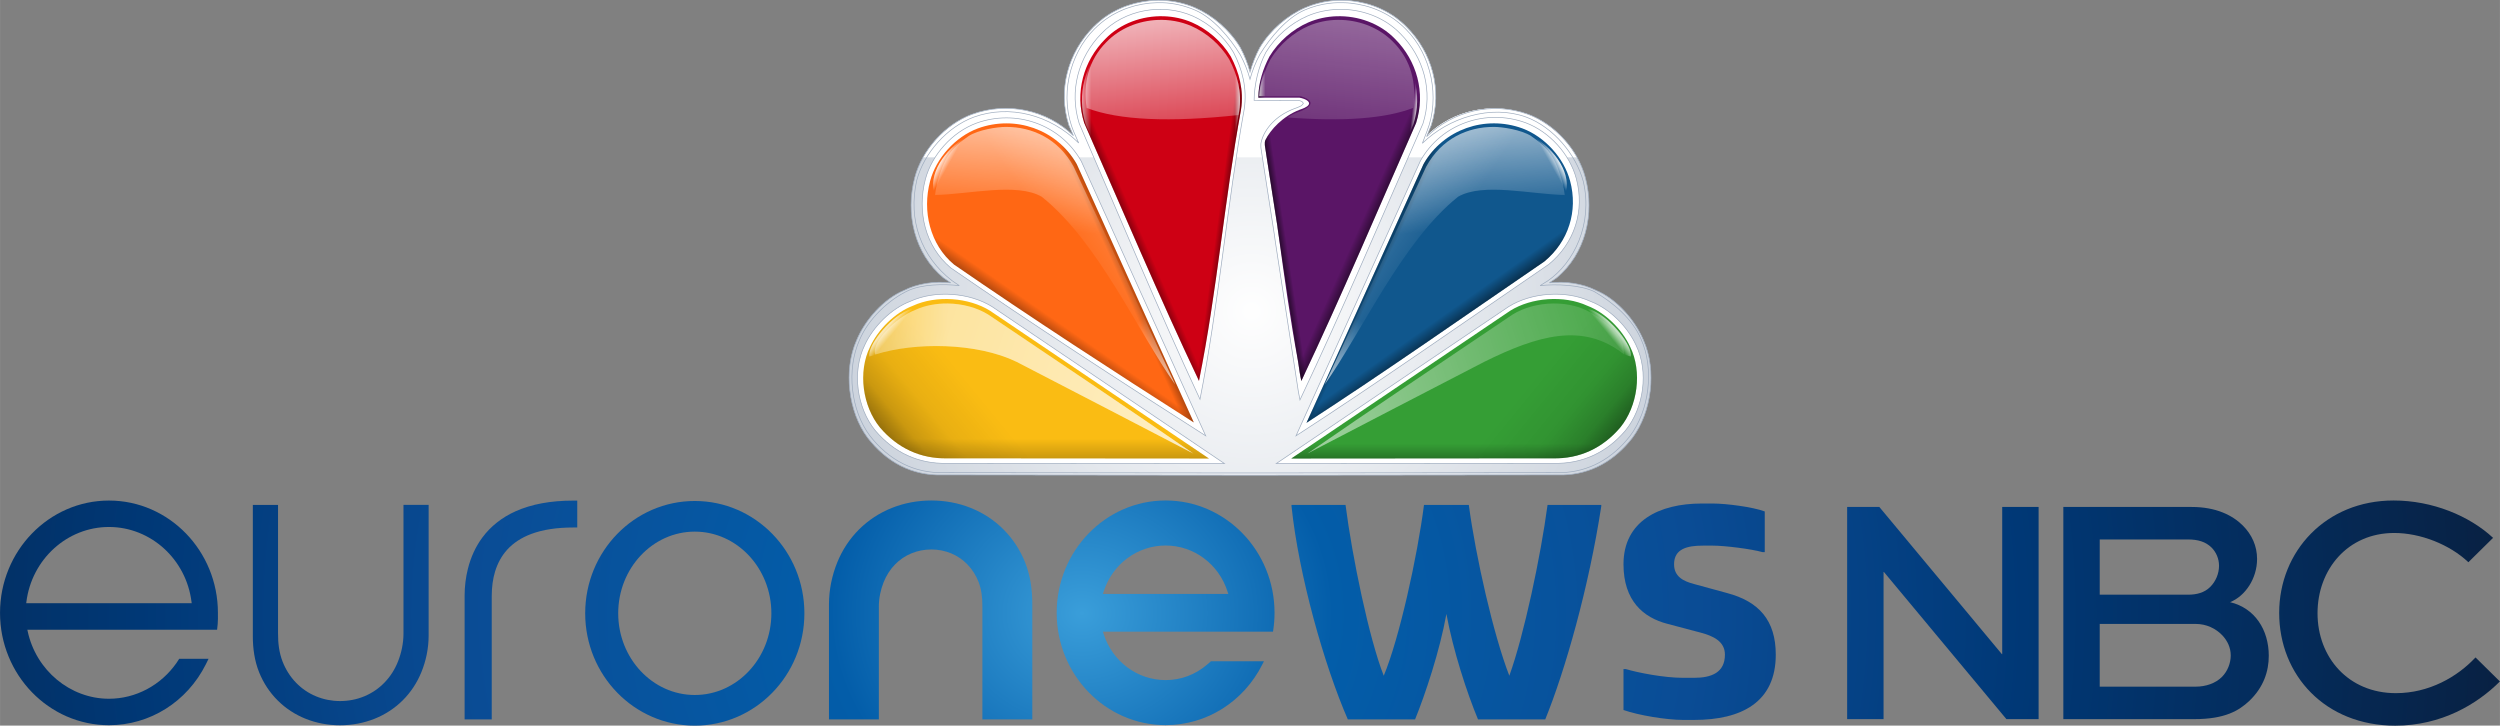 <svg id="ah" width="1976.4" height="573.64" enable-background="new 0.212 -0.509 594.855 537.784" version="1.1" viewBox=".212 -.509 1852.8 537.78" xml:space="preserve" xmlns="http://www.w3.org/2000/svg"><rect x=".212" y="-.509" width="1852.8" height="537.78" fill="#808080" stroke="none"/><defs id="ai"><radialGradient id="a" cx="382.81" cy="-147.65" r="442.4" gradientTransform="matrix(1.135 0 0 1.002 -51.558 .341)" gradientUnits="userSpaceOnUse"><stop id="aj" stop-color="#3a9eda" offset="0"/><stop id="ak" stop-color="#035da9" offset=".177"/><stop id="al" stop-color="#0a4c95" offset=".432"/><stop id="am" stop-color="#003876" offset=".664"/><stop id="an" stop-color="#082143" offset="1"/></radialGradient></defs><g id="ao" transform="translate(629 .001)"><g id="ap"><g id="aq"><g id="ar"><path id="as" d="m228.74-0.236c-1.805 0.032-3.634 0.12-5.432 0.289-0.524 0.049-1.036 0.112-1.56 0.173-2.905 0.337-5.771 0.869-8.61 1.56-0.207 0.05-0.429 0.063-0.635 0.116-0.347 0.087-0.695 0.196-1.041 0.289-0.978 0.263-1.923 0.562-2.889 0.867-0.523 0.165-1.041 0.342-1.561 0.52-0.246 0.084-0.505 0.144-0.751 0.231-0.733 0.261-1.471 0.523-2.195 0.809-0.602 0.236-1.197 0.498-1.791 0.751-0.43 0.183-0.847 0.386-1.271 0.578-0.267 0.12-0.545 0.224-0.81 0.347-0.588 0.276-1.152 0.574-1.733 0.867-0.738 0.372-1.471 0.756-2.195 1.155-0.46 0.254-0.934 0.486-1.387 0.751-0.155 0.09-0.309 0.197-0.462 0.289-0.676 0.403-1.362 0.844-2.022 1.271-0.688 0.443-1.354 0.917-2.022 1.387-0.284 0.2-0.587 0.374-0.867 0.578-0.178 0.129-0.344 0.273-0.52 0.405-0.868 0.646-1.709 1.33-2.543 2.022-0.792 0.658-1.551 1.323-2.312 2.021-0.857 0.79-1.728 1.585-2.542 2.427-18.795 18.861-26.681 46.419-18.259 72.806 1.144 2.596 2.268 5.203 3.409 7.801-19.521-19.068-48.776-25.503-75.291-15.833-20.032 7.484-36.899 26.478-42.297 46.746-7.219 27.044-0.146 56.561 21.148 74.366 1.817 1.258 3.667 2.497 5.489 3.756-12.021-1.347-24.45 0.444-34.727 5.663-14.706 6.09-28.595 21.486-35.017 36.865-10.009 22.406-6.106 53.188 8.147 72.284 14.168 18.313 33.126 28.199 55.298 27.563l213.39 0.229h29.533-7e-3l213.39-0.229c1.386 0.039 2.742 0.043 4.103 0 20.403-0.629 37.912-10.396 51.195-27.563 14.254-19.096 18.156-49.878 8.147-72.284-6.422-15.379-20.311-30.775-35.018-36.865-10.275-5.219-22.705-7.01-34.727-5.663 1.822-1.258 3.672-2.498 5.489-3.756 21.296-17.806 28.366-47.322 21.147-74.366-5.396-20.268-22.265-39.262-42.297-46.746-26.514-9.67-55.77-3.236-75.29 15.833 1.141-2.598 2.265-5.205 3.409-7.801 8.422-26.387 0.535-53.945-18.26-72.806-0.771-0.796-1.562-1.563-2.369-2.312-0.051-0.047-0.122-0.069-0.173-0.116-0.386-0.354-0.764-0.697-1.156-1.04-0.382-0.333-0.767-0.659-1.155-0.982-0.834-0.692-1.675-1.376-2.542-2.022-0.177-0.131-0.343-0.275-0.521-0.405-0.703-0.512-1.415-1.02-2.139-1.502-0.245-0.163-0.505-0.303-0.751-0.462-0.661-0.428-1.347-0.868-2.021-1.271-0.322-0.191-0.657-0.392-0.982-0.578-0.632-0.362-1.264-0.699-1.907-1.04-0.385-0.204-0.767-0.382-1.154-0.578-0.581-0.293-1.146-0.591-1.733-0.867-0.459-0.214-0.924-0.432-1.387-0.635-0.535-0.236-1.077-0.472-1.618-0.693-0.536-0.219-1.076-0.43-1.618-0.636-0.478-0.182-0.962-0.349-1.444-0.52-0.61-0.217-1.23-0.437-1.849-0.636-0.423-0.137-0.847-0.275-1.271-0.404-0.696-0.21-1.377-0.389-2.08-0.578-0.346-0.093-0.694-0.201-1.04-0.289-0.207-0.052-0.43-0.065-0.637-0.116-2.84-0.691-5.704-1.223-8.608-1.56-0.155-0.018-0.309-0.041-0.463-0.058-1.01-0.111-1.991-0.221-3.004-0.289-0.077-5e-3 -0.155 5e-3 -0.231 0-1.091-0.069-2.202-0.096-3.294-0.116-1.164-0.021-2.303-0.036-3.467 0-2.116 0.066-4.257 0.203-6.356 0.462-6.298 0.779-12.451 2.454-18.259 4.969-13.221 5.736-25.708 16.428-33.571 29.469-0.761 1.442-1.509 2.907-2.195 4.392-1.387 2.97-2.592 6.052-3.641 9.188-0.513 1.533-1.028 3.05-1.444 4.623-0.416-1.566-0.876-3.095-1.387-4.623-1.049-3.136-2.255-6.217-3.641-9.188-0.688-1.485-1.436-2.949-2.196-4.392-7.863-13.041-20.351-23.732-33.571-29.469-7.743-3.354-16.151-5.166-24.615-5.432-1.161-0.032-2.299-0.017-3.464 3e-3z" fill="#fff"/><radialGradient id="f" cx="134.84" cy="-30.263" r="160.72" gradientTransform="matrix(-9.4293e-6 1.866 -1.863 -9.4154e-6 242.47 -21.465)" gradientUnits="userSpaceOnUse"><stop id="at" stop-color="#fff" offset="0"/><stop id="au" stop-color="#9CAABD" offset="1"/></radialGradient><path id="av" d="m228.74-0.236c-1.805 0.032-3.634 0.12-5.432 0.289-0.524 0.049-1.036 0.112-1.56 0.173-2.905 0.337-5.771 0.869-8.61 1.56-0.207 0.05-0.429 0.063-0.635 0.116-0.347 0.087-0.695 0.196-1.041 0.289-0.978 0.263-1.923 0.562-2.889 0.867-0.523 0.165-1.041 0.342-1.561 0.52-0.246 0.084-0.505 0.144-0.751 0.231-0.733 0.261-1.471 0.523-2.195 0.809-0.602 0.236-1.197 0.498-1.791 0.751-0.43 0.183-0.847 0.386-1.271 0.578-0.267 0.12-0.545 0.224-0.81 0.347-0.588 0.276-1.152 0.574-1.733 0.867-0.738 0.372-1.471 0.756-2.195 1.155-0.46 0.254-0.934 0.486-1.387 0.751-0.155 0.09-0.309 0.197-0.462 0.289-0.676 0.403-1.362 0.844-2.022 1.271-0.688 0.443-1.354 0.917-2.022 1.387-0.284 0.2-0.587 0.374-0.867 0.578-0.178 0.129-0.344 0.273-0.52 0.405-0.868 0.646-1.709 1.33-2.543 2.022-0.792 0.658-1.551 1.323-2.312 2.021-0.857 0.79-1.728 1.585-2.542 2.427-18.795 18.861-26.681 46.419-18.259 72.806 1.144 2.596 2.268 5.203 3.409 7.801-19.521-19.068-48.776-25.503-75.291-15.833-20.032 7.484-36.899 26.478-42.297 46.746-7.219 27.044-0.146 56.561 21.148 74.366 1.817 1.258 3.667 2.497 5.489 3.756-12.021-1.347-24.45 0.444-34.727 5.663-14.706 6.09-28.595 21.486-35.017 36.865-10.009 22.406-6.106 53.188 8.147 72.284 14.168 18.313 33.126 28.199 55.298 27.563l213.39 0.229h29.533-7e-3l213.39-0.229c1.386 0.039 2.742 0.043 4.103 0 20.403-0.629 37.912-10.396 51.195-27.563 14.254-19.096 18.156-49.878 8.147-72.284-6.422-15.379-20.311-30.775-35.018-36.865-10.275-5.219-22.705-7.01-34.727-5.663 1.822-1.258 3.672-2.498 5.489-3.756 21.296-17.806 28.366-47.322 21.147-74.366-5.396-20.268-22.265-39.262-42.297-46.746-26.514-9.67-55.77-3.236-75.29 15.833 1.141-2.598 2.265-5.205 3.409-7.801 8.422-26.387 0.535-53.945-18.26-72.806-0.771-0.796-1.562-1.563-2.369-2.312-0.051-0.047-0.122-0.069-0.173-0.116-0.386-0.354-0.764-0.697-1.156-1.04-0.382-0.333-0.767-0.659-1.155-0.982-0.834-0.692-1.675-1.376-2.542-2.022-0.177-0.131-0.343-0.275-0.521-0.405-0.703-0.512-1.415-1.02-2.139-1.502-0.245-0.163-0.505-0.303-0.751-0.462-0.661-0.428-1.347-0.868-2.021-1.271-0.322-0.191-0.657-0.392-0.982-0.578-0.632-0.362-1.264-0.699-1.907-1.04-0.385-0.204-0.767-0.382-1.154-0.578-0.581-0.293-1.146-0.591-1.733-0.867-0.459-0.214-0.924-0.432-1.387-0.635-0.535-0.236-1.077-0.472-1.618-0.693-0.536-0.219-1.076-0.43-1.618-0.636-0.478-0.182-0.962-0.349-1.444-0.52-0.61-0.217-1.23-0.437-1.849-0.636-0.423-0.137-0.847-0.275-1.271-0.404-0.696-0.21-1.377-0.389-2.08-0.578-0.346-0.093-0.694-0.201-1.04-0.289-0.207-0.052-0.43-0.065-0.637-0.116-2.84-0.691-5.704-1.223-8.608-1.56-0.155-0.018-0.309-0.041-0.463-0.058-1.01-0.111-1.991-0.221-3.004-0.289-0.077-5e-3 -0.155 5e-3 -0.231 0-1.091-0.069-2.202-0.096-3.294-0.116-1.164-0.021-2.303-0.036-3.467 0-2.116 0.066-4.257 0.203-6.356 0.462-6.298 0.779-12.451 2.454-18.259 4.969-13.221 5.736-25.708 16.428-33.571 29.469-0.761 1.442-1.509 2.907-2.195 4.392-1.387 2.97-2.592 6.052-3.641 9.188-0.513 1.533-1.028 3.05-1.444 4.623-0.416-1.566-0.876-3.095-1.387-4.623-1.049-3.136-2.255-6.217-3.641-9.188-0.688-1.485-1.436-2.949-2.196-4.392-7.863-13.041-20.351-23.732-33.571-29.469-7.743-3.354-16.151-5.166-24.615-5.432-1.161-0.032-2.299-0.017-3.464 3e-3z" enable-background="new    " fill="url(#f)" opacity=".5"/><path id="aw" d="m228.76-0.257c-1.804 0.032-3.634 0.12-5.432 0.289-0.524 0.049-1.036 0.113-1.56 0.173-2.905 0.338-5.771 0.869-8.609 1.56-0.207 0.05-0.43 0.063-0.636 0.116-0.347 0.088-0.695 0.196-1.04 0.289-0.979 0.263-1.924 0.562-2.89 0.867-0.522 0.166-1.041 0.342-1.56 0.52-0.247 0.084-0.506 0.144-0.751 0.231-0.734 0.261-1.472 0.523-2.196 0.809-0.601 0.236-1.197 0.498-1.791 0.751-0.429 0.184-0.847 0.386-1.271 0.578-0.266 0.12-0.544 0.223-0.809 0.347-0.589 0.275-1.153 0.574-1.733 0.867-0.739 0.372-1.472 0.756-2.196 1.156-0.459 0.254-0.934 0.486-1.387 0.751-0.154 0.09-0.308 0.197-0.462 0.289-0.676 0.403-1.361 0.843-2.022 1.271-0.687 0.444-1.353 0.917-2.022 1.387-0.283 0.2-0.586 0.374-0.866 0.578-0.178 0.129-0.344 0.273-0.521 0.405-0.867 0.646-1.708 1.33-2.542 2.021-0.793 0.658-1.552 1.323-2.312 2.022-0.858 0.789-1.729 1.584-2.543 2.427-18.795 18.861-26.681 46.419-18.259 72.806 1.144 2.596 2.268 5.203 3.409 7.801-19.521-19.068-48.776-25.503-75.29-15.833-15.001 5.604-28.208 17.682-36.172 31.896h484.74c-7.964-14.214-21.171-26.292-36.172-31.896-26.515-9.67-55.77-3.236-75.29 15.833 1.142-2.598 2.266-5.205 3.408-7.801 8.423-26.387 0.535-53.945-18.259-72.806-0.77-0.795-1.561-1.563-2.369-2.312-0.051-0.047-0.123-0.069-0.174-0.115-0.385-0.354-0.763-0.697-1.155-1.041-0.382-0.333-0.767-0.659-1.155-0.982-0.834-0.692-1.675-1.376-2.542-2.021-0.178-0.131-0.343-0.275-0.521-0.405-0.703-0.512-1.414-1.02-2.138-1.502-0.244-0.163-0.504-0.303-0.751-0.462-0.661-0.428-1.347-0.868-2.022-1.271-0.321-0.192-0.656-0.392-0.981-0.578-0.632-0.362-1.264-0.699-1.906-1.04-0.386-0.204-0.767-0.382-1.156-0.578-0.58-0.293-1.145-0.591-1.732-0.867-0.458-0.214-0.924-0.432-1.388-0.636-0.534-0.236-1.076-0.472-1.617-0.693-0.535-0.219-1.076-0.43-1.617-0.636-0.479-0.182-0.963-0.349-1.445-0.52-0.61-0.216-1.23-0.436-1.849-0.636-0.423-0.137-0.847-0.275-1.271-0.404-0.695-0.21-1.377-0.389-2.08-0.578-0.345-0.093-0.692-0.201-1.04-0.289-0.206-0.052-0.429-0.065-0.636-0.116-2.839-0.691-5.704-1.222-8.609-1.56-0.153-0.018-0.308-0.041-0.462-0.058-1.01-0.111-1.991-0.221-3.005-0.289-0.076-5e-3 -0.154 5e-3 -0.23 0-1.09-0.069-2.201-0.096-3.293-0.115-1.165-0.021-2.305-0.037-3.469 0-2.114 0.066-4.256 0.202-6.354 0.462-6.299 0.779-12.452 2.454-18.26 4.969-13.222 5.736-25.708 16.428-33.571 29.469-0.76 1.442-1.509 2.906-2.194 4.392-1.387 2.97-2.594 6.051-3.642 9.187-0.513 1.533-1.028 3.05-1.444 4.623-0.415-1.566-0.876-3.095-1.387-4.623-1.049-3.136-2.255-6.217-3.641-9.187-0.688-1.485-1.436-2.95-2.195-4.392-7.863-13.042-20.351-23.733-33.571-29.469-7.744-3.354-16.152-5.166-24.615-5.431-1.168-0.037-2.307-0.021-3.472 0z" fill="#fff"/><path id="ax" d="m228.74-0.236c-1.805 0.032-3.634 0.12-5.432 0.289-0.524 0.049-1.036 0.112-1.56 0.173-2.905 0.337-5.771 0.869-8.61 1.56-0.207 0.05-0.429 0.063-0.635 0.116-0.347 0.087-0.695 0.196-1.041 0.289-0.978 0.263-1.923 0.562-2.889 0.867-0.523 0.165-1.041 0.342-1.561 0.52-0.246 0.084-0.505 0.144-0.751 0.231-0.733 0.261-1.471 0.523-2.195 0.809-0.602 0.236-1.197 0.498-1.791 0.751-0.43 0.183-0.847 0.386-1.271 0.578-0.267 0.12-0.545 0.224-0.81 0.347-0.588 0.276-1.152 0.574-1.733 0.867-0.738 0.372-1.471 0.756-2.195 1.155-0.46 0.254-0.934 0.486-1.387 0.751-0.155 0.09-0.309 0.197-0.462 0.289-0.676 0.403-1.362 0.844-2.022 1.271-0.688 0.443-1.354 0.917-2.022 1.387-0.284 0.2-0.587 0.374-0.867 0.578-0.178 0.129-0.344 0.273-0.52 0.405-0.868 0.646-1.709 1.33-2.543 2.022-0.792 0.658-1.551 1.323-2.312 2.021-0.857 0.79-1.728 1.585-2.542 2.427-18.795 18.861-26.681 46.419-18.259 72.806 1.144 2.596 2.268 5.203 3.409 7.801-19.521-19.068-48.776-25.503-75.291-15.833-20.032 7.484-36.899 26.478-42.297 46.746-7.219 27.044-0.146 56.561 21.148 74.366 1.817 1.258 3.667 2.497 5.489 3.756-12.021-1.347-24.45 0.444-34.727 5.663-14.706 6.09-28.595 21.486-35.017 36.865-10.009 22.406-6.106 53.188 8.147 72.284 14.168 18.313 33.126 28.199 55.298 27.563l213.39 0.229h29.533-7e-3l213.39-0.229c1.386 0.039 2.742 0.043 4.103 0 20.403-0.629 37.912-10.396 51.195-27.563 14.254-19.096 18.156-49.878 8.147-72.284-6.422-15.379-20.311-30.775-35.018-36.865-10.275-5.219-22.705-7.01-34.727-5.663 1.822-1.258 3.672-2.498 5.489-3.756 21.296-17.806 28.366-47.322 21.147-74.366-5.396-20.268-22.265-39.262-42.297-46.746-26.514-9.67-55.77-2.553-75.29 16.515 1.141-2.597 2.265-5.887 3.409-8.483 8.422-26.387 0.535-53.945-18.26-72.806-0.771-0.796-1.562-1.563-2.369-2.312-0.051-0.047-0.122-0.069-0.173-0.116-0.386-0.354-0.764-0.697-1.156-1.04-0.382-0.333-0.767-0.659-1.155-0.982-0.834-0.692-1.675-1.376-2.542-2.022-0.177-0.131-0.343-0.275-0.521-0.405-0.703-0.512-1.415-1.02-2.139-1.502-0.245-0.163-0.505-0.303-0.751-0.462-0.661-0.428-1.347-0.868-2.021-1.271-0.322-0.191-0.657-0.392-0.982-0.578-0.632-0.362-1.264-0.699-1.907-1.04-0.385-0.204-0.767-0.382-1.154-0.578-0.581-0.293-1.146-0.591-1.733-0.867-0.459-0.214-0.924-0.432-1.387-0.635-0.535-0.236-1.077-0.472-1.618-0.693-0.536-0.219-1.076-0.43-1.618-0.636-0.478-0.182-0.962-0.349-1.444-0.52-0.61-0.217-1.23-0.437-1.849-0.636-0.423-0.137-0.847-0.275-1.271-0.404-0.696-0.21-1.377-0.389-2.08-0.578-0.346-0.093-0.694-0.201-1.04-0.289-0.207-0.052-0.43-0.065-0.637-0.116-2.84-0.691-5.704-1.223-8.608-1.56-0.155-0.019-0.309-0.041-0.463-0.058-1.01-0.111-1.991-0.221-3.004-0.289-0.077-5e-3 -0.155 5e-3 -0.231 0-1.091-0.069-2.202-0.096-3.294-0.116-1.164-0.021-2.303-0.036-3.467 0-2.116 0.066-4.257 0.203-6.356 0.462-6.298 0.779-12.451 2.454-18.259 4.969-13.221 5.736-25.708 16.428-33.571 29.469-0.761 1.442-1.509 2.907-2.195 4.392-1.387 2.97-2.592 6.052-3.641 9.188-0.513 1.533-1.028 3.05-1.444 4.623-0.416-1.566-0.876-3.095-1.387-4.623-1.049-3.136-2.255-6.217-3.641-9.188-0.688-1.485-1.436-2.95-2.196-4.392-7.863-13.041-20.351-23.732-33.571-29.469-7.743-3.354-16.151-5.166-24.615-5.432-1.161-0.032-2.299-0.017-3.464 3e-3z" fill="none" stroke="#9caabd" stroke-width=".5"/><path id="ay" d="m229.16 1.487c-1.794 0.032-3.612 0.119-5.398 0.286-0.521 0.049-1.03 0.111-1.551 0.171-2.888 0.334-5.735 0.86-8.557 1.545-0.206 0.05-0.427 0.063-0.632 0.114-0.345 0.087-0.691 0.194-1.034 0.286-0.973 0.26-1.912 0.557-2.871 0.858-0.521 0.164-1.035 0.339-1.551 0.515-0.245 0.083-0.503 0.143-0.747 0.229-0.729 0.258-1.462 0.518-2.183 0.801-0.597 0.234-1.189 0.493-1.78 0.744-0.426 0.182-0.841 0.382-1.263 0.572-0.265 0.119-0.542 0.221-0.805 0.343-0.585 0.273-1.146 0.568-1.723 0.858-0.734 0.368-1.463 0.749-2.183 1.145-0.457 0.251-0.928 0.481-1.378 0.744-0.154 0.089-0.307 0.195-0.46 0.286-0.671 0.399-1.354 0.835-2.01 1.259-0.683 0.439-1.345 0.907-2.01 1.373-0.282 0.198-0.583 0.37-0.862 0.572-0.176 0.128-0.341 0.271-0.517 0.4-0.862 0.64-1.698 1.317-2.526 2.002-0.788 0.651-1.542 1.311-2.298 2.003-0.853 0.781-1.718 1.569-2.526 2.403-18.681 18.677-26.312 50.845-15.033 76.766 1.137 2.571 2.254 5.152 3.389 7.725-20.995-20.929-51.368-28.789-77.721-19.213-19.911 7.411-36.903 26.673-42.268 46.743-6.72 29.51 3.285 56.803 26.044 74.434 1.806 1.246 3.645 2.475 5.456 3.719-11.949-1.332-27.561-1.014-37.774 3.635-14.617 6.758-29.731 21.314-36.113 36.544-9.948 22.188-6.524 52.214 7.643 71.124 14.082 18.133 32.925 27.922 54.961 27.293l212.09 0.229h29.355-7e-3l212.09-0.229c1.377 0.039 2.726 0.041 4.077 0 20.278-0.623 37.682-10.295 50.884-27.293 14.168-18.91 18.046-49.392 8.098-71.579-6.382-15.229-21.225-27.566-34.803-35.362-10.215-4.855-28.066-5.693-40.015-4.361 1.812-1.244 4.104-2.473 5.91-3.719 18.892-13.082 33.467-41.74 26.063-73.523-5.364-20.07-22.356-40.244-42.268-47.653-26.354-9.576-57.592 0.534-76.993 19.416 1.134-2.572 2.252-6.291 3.389-8.862 9.809-24.69 3.495-56.867-15.76-75.832-0.766-0.788-1.552-1.547-2.355-2.289-0.05-0.046-0.121-0.068-0.172-0.114-0.383-0.351-0.758-0.69-1.147-1.03-0.38-0.33-0.763-0.652-1.148-0.973-0.829-0.686-1.665-1.362-2.527-2.002-0.175-0.13-0.34-0.272-0.517-0.4-0.699-0.508-1.406-1.01-2.125-1.488-0.243-0.161-0.501-0.3-0.747-0.458-0.656-0.423-1.338-0.86-2.01-1.259-0.32-0.19-0.652-0.388-0.978-0.572-0.628-0.359-1.255-0.692-1.895-1.03-0.384-0.202-0.762-0.378-1.149-0.572-0.575-0.29-1.138-0.585-1.723-0.858-0.455-0.212-0.918-0.428-1.378-0.629-0.532-0.233-1.07-0.467-1.608-0.687-0.531-0.217-1.069-0.426-1.607-0.629-0.476-0.18-0.956-0.345-1.437-0.515-0.606-0.214-1.225-0.432-1.838-0.629-0.42-0.135-0.841-0.273-1.264-0.4-0.691-0.208-1.368-0.385-2.067-0.572-0.343-0.092-0.688-0.199-1.033-0.286-0.206-0.051-0.426-0.064-0.632-0.114-2.821-0.685-5.67-1.21-8.558-1.545-0.153-0.018-0.306-0.04-0.459-0.057-1.003-0.11-1.98-0.219-2.986-0.286-0.076-5e-3 -0.153 5e-3 -0.229 0-1.083-0.069-2.188-0.095-3.273-0.114-1.157-0.021-2.289-0.036-3.445 0-2.104 0.065-4.23 0.201-6.316 0.458-6.261 0.771-12.376 2.43-18.148 4.921-13.141 5.68-25.552 20.212-33.366 33.126-0.756 1.428-1.5 2.878-2.184 4.349-1.378 2.941-2.576 5.992-3.618 9.097-0.51 1.518-1.022 3.185-1.436 4.742-0.413-1.551-0.871-3.065-1.379-4.578-1.042-3.105-2.24-6.157-3.618-9.097-0.683-1.471-1.426-2.921-2.182-4.349-7.815-12.914-20.228-27.447-33.368-33.126-7.696-3.322-16.054-5.28-24.465-5.543-1.159-0.04-2.291-0.024-3.448-3e-3z" fill="none" stroke="#9caabd" stroke-width=".5"/><path id="az" d="m285.39 38.316c6.428 12.387 10.255 26.536 7.938 42.098-12.815 71.184-18.783 144.44-32.784 215.04-31.378-67.408-59.928-136.21-89.514-204.45-7.581-24.135-0.521-49.312 16.396-66.563 17.112-17.984 45.42-22.889 67.726-13.07 11.899 5.246 23.16 15.022 30.238 26.95" fill="#fff" stroke="#9caabd" stroke-width=".5"/><path id="ba" d="m233.62 11.53c-15.924-0.499-32.102 5.312-43.279 16.873-16.073 16.13-22.804 39.666-15.602 62.232 28.111 63.812 55.243 128.12 85.056 191.14 13.304-66.014 18.97-134.47 31.145-201.02 2.203-14.551-1.462-27.826-7.569-39.408-6.725-11.153-17.411-20.288-28.718-25.193-6.623-2.869-13.796-4.396-21.033-4.623z" fill="#ce0014"/><path id="bb" d="m172.52 118.9 92.259 203.59c-63.125-40.265-127.76-82.241-188.9-124.42-18.937-15.775-25.235-41.932-18.816-65.894 4.799-17.958 19.83-34.742 37.643-41.373 29.248-10.628 62.239 0.653 77.814 28.104" fill="#fff" stroke="#9caabd" stroke-width=".5"/><path id="bc" d="m169.16 121.07 86.777 191.5c-59.374-37.874-120.17-77.357-177.68-117.03-17.811-14.84-23.735-39.442-17.698-61.981 4.514-16.894 18.651-32.679 35.405-38.917 27.513-10 58.543 0.612 73.193 26.433" fill="#ff6714"/><path id="bd" d="m12.07 255.22c-9.639 19.668-5.877 46.675 7.852 63.438 13.646 16.074 31.877 24.783 53.231 24.226l205.52 0.166-172.17-116.26c-16.793-10.523-42.379-12.443-60.76-3.938-14.163 5.346-27.495 18.872-33.68 32.372" fill="#fff" stroke="#9caabd" stroke-width=".5"/><path id="be" d="m583.67 255.22c9.64 19.668 5.877 46.675-7.852 63.438-13.646 16.074-31.877 24.783-53.23 24.226l-205.52 0.166 172.17-116.26c16.793-10.523 42.378-12.443 60.759-3.938 14.163 5.346 27.495 18.872 33.679 32.372" fill="#fff" stroke="#9caabd" stroke-width=".5"/><linearGradient id="s" x1="278.86" x2="271.91" y1="410.72" y2="407.69" gradientTransform="matrix(2.87 0 0 -2.786 -584.3 1330.9)" gradientUnits="userSpaceOnUse"><stop id="bf" offset="0"/><stop id="bg" stop-opacity="0" offset="1"/></linearGradient><path id="bh" d="m169.16 121.07 86.777 191.5c-59.374-37.874-120.17-77.357-177.68-117.03-17.811-14.84-23.735-39.442-17.698-61.981 4.514-16.894 18.651-32.679 35.405-38.917 27.513-10 58.543 0.612 73.193 26.433" fill="url(#s)"/><path id="bi" d="m16.011 256.6c-9.082 18.522-5.537 43.96 7.396 59.748 12.856 15.137 30.033 23.34 50.151 22.813l193.64 0.154-162.21-109.49c-15.822-9.911-39.928-11.719-57.244-3.708-13.345 5.034-25.906 17.773-31.733 30.487" fill="#fabc13"/><path id="bj" d="m362.69 6.446c-7.755 0.243-15.502 1.878-22.598 4.951-12.114 5.254-23.563 15.037-30.771 26.983-5.189 9.837-8.602 23.624-8.661 35.507 0.739 0.087 31.808 0.043 32.504 0 2.751 0.343 3.411 1.001 4.003 2.253-0.2 0.182-1.135 1.439-1.397 1.619-0.614 0.413-1.013 0.487-1.546 0.789-0.581 0.291-1.11 0.491-1.863 0.785-0.698 0.235-1.366 0.48-2.044 0.743-13.846 5.262-21.729 15.034-24.171 23.775l-0.211 0.845c-0.225 0.5-0.216 1.286-0.266 1.883-0.059 0.652-0.064 1.26 0 1.856l0.063 0.681c0.01 0.06-0.013 0.126 0 0.186l0.31 1.918 1.176 7.736 8.482 54.646c0.209 1.527 0.412 3.053 0.619 4.58l17.148 111.58c0.406 2.034 0.753 4.096 1.177 6.127 0.021-0.043 0.042-0.082 0.063-0.125 31.932-67.453 60.97-136.3 91.072-204.6 7.718-24.169 0.506-49.438-16.717-66.714-11.976-12.382-29.31-18.544-46.372-18.009z" fill="#fff" stroke="#9caabd" stroke-width=".5"/><path id="bk" d="m361.84 11.53c-7.238 0.227-14.469 1.754-21.091 4.623-11.308 4.905-21.993 14.04-28.718 25.193-4.844 9.185-8.149 19.414-8.205 30.509h30.336c4.099 0.741 8.23 2.686 6.991 5.084-9e-3 0.019 8e-3 0.04 0 0.058-0.035 0.064-0.072 0.108-0.115 0.173-0.134 0.229-0.329 0.468-0.578 0.693-0.188 0.169-0.391 0.353-0.636 0.52-0.417 0.3-0.896 0.559-1.502 0.867-0.026 0.013-0.031 0.044-0.059 0.058-0.543 0.271-1.203 0.534-1.907 0.809-0.65 0.22-1.273 0.448-1.906 0.693-12.857 4.988-21.82 15.059-25.366 22.419l-0.115 0.231c-0.209 0.467-0.3 1.002-0.347 1.56-0.054 0.609-0.062 1.176 0 1.733l0.058 0.636c0.011 0.056-0.011 0.117 0 0.173l0.289 1.791 1.098 7.223 7.916 50.906v0.115c0.049 0.346 0.068 0.693 0.116 1.039 0.146 1.08 0.315 2.156 0.462 3.236l0.059 0.348c4.355 31.998 8.752 63.986 14.677 95.457 0.025 0.133 0.032 0.271 0.058 0.403l1.214 7.975c0.38 1.899 0.702 3.825 1.099 5.721 0.019-0.039 0.039-0.076 0.058-0.115 29.802-62.979 56.903-127.26 84.998-191.03 7.202-22.566 0.473-46.16-15.602-62.29-11.181-11.558-27.359-17.311-43.282-16.812z" fill="#5a1566"/><linearGradient id="af" x1="178.38" x2="183.38" y1="-81.275" y2="-82.025" gradientTransform="matrix(1.849 0 0 1.849 -18.626 302.37)" gradientUnits="userSpaceOnUse"><stop id="bl" offset="0"/><stop id="bm" stop-opacity="0" offset="1"/></linearGradient><path id="bn" d="m361.81 11.552c-7.236 0.227-14.468 1.754-21.09 4.623-11.307 4.906-21.993 14.04-28.718 25.193-4.844 9.185-8.148 19.414-8.206 30.509h30.336c4.101 0.741 8.232 2.686 6.992 5.085-8e-3 0.019 7e-3 0.04 0 0.058-0.035 0.065-0.072 0.108-0.116 0.174-0.133 0.229-0.329 0.468-0.577 0.693-0.188 0.169-0.391 0.353-0.636 0.52-0.417 0.3-0.896 0.559-1.503 0.867-0.025 0.013-0.031 0.044-0.058 0.058-0.542 0.271-1.203 0.534-1.906 0.809-0.651 0.22-1.274 0.448-1.907 0.693-12.857 4.988-21.82 15.058-25.366 22.419l-0.114 0.231c-0.211 0.467-0.301 1.002-0.348 1.56-0.053 0.609-0.061 1.176 0 1.733l0.059 0.635c0.011 0.056-0.013 0.118 0 0.174l0.289 1.791 1.098 7.223 7.916 51.022c0.194 1.427 0.385 2.851 0.578 4.276l16.005 104.18c0.38 1.9 0.703 3.826 1.099 5.72 0.02-0.038 0.039-0.075 0.059-0.114 29.802-62.979 56.901-127.26 84.998-191.03 7.201-22.566 0.472-46.159-15.603-62.289-11.18-11.562-27.357-17.316-43.281-16.816z" fill="url(#af)"/><linearGradient id="ae" x1="225.56" x2="217.07" y1="-74.108" y2="-77.858" gradientTransform="matrix(1.849 0 0 1.849 -18.626 302.37)" gradientUnits="userSpaceOnUse"><stop id="bo" offset="0"/><stop id="bp" stop-opacity="0" offset="1"/></linearGradient><path id="bq" d="m361.81 11.552c-7.236 0.227-14.468 1.754-21.09 4.623-11.307 4.906-21.993 14.04-28.718 25.193-4.844 9.185-8.148 19.414-8.206 30.509h30.336c4.101 0.741 8.232 2.686 6.992 5.085-8e-3 0.019 7e-3 0.04 0 0.058-0.035 0.065-0.072 0.108-0.116 0.174-0.133 0.229-0.329 0.468-0.577 0.693-0.188 0.169-0.391 0.353-0.636 0.52-0.417 0.3-0.896 0.559-1.503 0.867-0.025 0.013-0.031 0.044-0.058 0.058-0.542 0.271-1.203 0.534-1.906 0.809-0.651 0.22-1.274 0.448-1.907 0.693-12.857 4.988-21.82 15.058-25.366 22.419l-0.114 0.231c-0.211 0.467-0.301 1.002-0.348 1.56-0.053 0.609-0.061 1.176 0 1.733l0.059 0.635c0.011 0.056-0.013 0.118 0 0.174l0.289 1.791 1.098 7.223 7.916 51.022c0.194 1.427 0.385 2.851 0.578 4.276l16.005 104.18c0.38 1.9 0.703 3.826 1.099 5.72 0.02-0.038 0.039-0.075 0.059-0.114 29.802-62.979 56.901-127.26 84.998-191.03 7.201-22.566 0.472-46.159-15.603-62.289-11.18-11.562-27.357-17.316-43.281-16.816z" fill="url(#ae)"/><linearGradient id="y" x1="160.06" x2="163.61" y1="-106.45" y2="-106.45" gradientTransform="matrix(1.849 0 0 1.849 6.534 343.32)" gradientUnits="userSpaceOnUse"><stop id="br" stop-color="#fff" offset="0"/><stop id="bs" stop-color="#fff" stop-opacity="0" offset="1"/></linearGradient><path id="bt" d="m361 14.268c-7.084 0.222-14.09 1.7-20.57 4.507-11.064 4.801-21.559 13.757-28.141 24.673-4.368 8.285-7.427 17.444-7.916 27.331h30.856c10.537 2.907 9.426 7.38 0.521 10.921-12.672 3.947-20.38 13.507-26.753 23.979 9.3 57.61 14.96 116.26 26.406 173.06 29.178-61.685 55.752-124.65 83.265-187.1 7.049-22.085 0.476-45.116-15.255-60.902-10.94-11.314-26.829-16.957-42.413-16.468zm-56.627 61.076c0.036 1.129 0.067 2.262 0.174 3.409l-0.058-3.409z" fill="url(#y)"/><linearGradient id="g" x1="120.67" x2="132.18" y1="-186.08" y2="-85.744" gradientTransform="matrix(-1.849 0 0 1.849 598.16 302.37)" gradientUnits="userSpaceOnUse"><stop id="bu" stop-color="#fff" offset="0"/><stop id="bv" stop-color="#fff" stop-opacity="0" offset="1"/></linearGradient><path id="bw" d="m362.56 14.21c-7.442 0.101-14.862 1.617-21.669 4.565-11.064 4.801-21.501 13.757-28.082 24.673-4.378 8.303-7.424 17.475-7.916 27.389h30.451c14.917 4.708 2.606 10.118-2.196 11.788-2.789 0.979-5.346 2.331-7.741 3.929 41.031 3.133 72.285 0.927 93.028-7.049 2.916-18.197-1.491-35.654-14.562-48.768-9.944-10.286-23.962-15.9-38.136-16.468-1.063-0.044-2.115-0.073-3.177-0.059z" enable-background="new    " fill="url(#g)" opacity=".5"/><path id="bx" d="m423.98 118.54-92.267 203.95c62.146-40.267 125.34-84.679 187.53-127.21 18.938-15.777 26.627-39.502 20.208-63.466-4.8-17.96-19.831-34.744-37.646-41.375-29.252-10.632-62.245 0.65-77.821 28.103" fill="#fff" stroke="#9caabd" stroke-width=".5"/><path id="by" d="m426.24 121.07-86.777 191.82c58.45-37.873 117.88-79.645 176.37-119.65 17.811-14.84 25.042-37.154 19.005-59.693-4.514-16.894-18.651-32.679-35.405-38.917-27.514-10-58.544 0.612-73.193 26.433" fill="#10578d"/><path id="bz" d="m579.39 256.6c9.082 18.522 5.537 43.96-7.396 59.748-12.856 15.137-30.033 23.34-50.151 22.813l-193.64 0.154 162.21-109.5c15.821-9.911 39.927-11.719 57.244-3.708 13.343 5.036 25.905 17.775 31.731 30.489" fill="#359e35"/><linearGradient id="i" x1="337.2" x2="342.33" y1="410.27" y2="407.93" gradientTransform="matrix(2.87 0 0 -2.786 -584.3 1330.9)" gradientUnits="userSpaceOnUse"><stop id="ca" offset="0"/><stop id="cb" stop-opacity="0" offset="1"/></linearGradient><path id="cc" d="m426.24 121.07-86.777 191.82c58.45-37.873 117.88-79.645 176.37-119.65 17.811-14.84 25.042-37.154 19.005-59.693-4.514-16.894-18.651-32.679-35.405-38.917-27.514-10-58.544 0.612-73.193 26.433" fill="url(#i)"/><linearGradient id="e" x1="252.01" x2="252.01" y1="349.62" y2="361.23" gradientTransform="matrix(2.87 0 0 -2.786 -584.3 1330.9)" gradientUnits="userSpaceOnUse"><stop id="cd" offset="0"/><stop id="ce" stop-opacity=".212" offset=".5"/><stop id="cf" stop-opacity="0" offset="1"/></linearGradient><path id="cg" d="m16.011 256.6c-9.082 18.522-5.537 43.96 7.396 59.748 12.856 15.137 30.033 23.34 50.151 22.813l193.64 0.154-162.21-109.49c-15.822-9.911-39.928-11.719-57.244-3.708-13.345 5.034-25.906 17.773-31.733 30.487" fill="url(#e)"/><linearGradient id="c" x1="362.54" x2="362.54" y1="351.63" y2="359.84" gradientTransform="matrix(2.87 0 0 -2.786 -584.3 1330.9)" gradientUnits="userSpaceOnUse"><stop id="ch" offset="0"/><stop id="ci" stop-opacity=".228" offset=".571"/><stop id="cj" stop-opacity="0" offset="1"/></linearGradient><path id="ck" d="m579.39 256.6c9.082 18.522 5.537 43.96-7.396 59.748-12.856 15.137-30.033 23.34-50.151 22.813l-193.64 0.154 162.21-109.5c15.821-9.911 39.927-11.719 57.244-3.708 13.343 5.036 25.905 17.775 31.731 30.489" fill="url(#c)"/><linearGradient id="ag" x1="249.02" x2="255.3" y1="385.18" y2="393.97" gradientTransform="matrix(2.87 0 0 -2.786 -584.3 1330.9)" gradientUnits="userSpaceOnUse"><stop id="cl" offset="0"/><stop id="cm" stop-opacity="0" offset="1"/></linearGradient><path id="cn" d="m169.16 121.07 86.777 191.5c-59.374-37.874-120.17-77.357-177.68-117.03-17.811-14.84-23.735-39.442-17.698-61.981 4.514-16.894 18.651-32.679 35.405-38.917 27.513-10 58.543 0.612 73.193 26.433" fill="url(#ag)"/><linearGradient id="ad" x1="271.31" x2="277.12" y1="418.35" y2="420.81" gradientTransform="matrix(2.87 0 0 -2.786 -584.3 1330.9)" gradientUnits="userSpaceOnUse"><stop id="co" offset="0"/><stop id="cp" stop-opacity="0" offset="1"/></linearGradient><path id="cq" d="m283.39 41.37c6.106 11.582 9.744 24.811 7.542 39.361-12.176 66.557-17.846 135.05-31.149 201.06-29.813-63.026-56.938-127.35-85.049-191.16-7.203-22.566-0.495-46.106 15.579-62.236 16.258-16.815 43.154-21.401 64.346-12.221 11.306 4.906 22.006 14.047 28.731 25.199" fill="url(#ad)"/><linearGradient id="z" x1="87.604" x2="93.858" y1="-106.46" y2="-106.46" gradientTransform="matrix(1.849 0 0 1.849 6.534 343.32)" gradientUnits="userSpaceOnUse"><stop id="cr" stop-color="#fff" offset="0"/><stop id="cs" stop-color="#fff" stop-opacity="0" offset="1"/></linearGradient><path id="ct" d="m282.21 43.439c5.977 11.335 9.536 24.282 7.381 38.523-11.916 65.139-17.466 132.17-30.485 196.78-29.178-61.685-55.725-124.64-83.237-187.09-7.049-22.085-0.484-45.124 15.247-60.91 15.912-16.457 42.235-20.945 62.976-11.96 11.065 4.8 21.536 13.746 28.118 24.661" fill="url(#z)"/><linearGradient id="h" x1="234.15" x2="231.92" y1="-80.666" y2="-80.903" gradientTransform="matrix(1.849 0 0 1.849 -18.626 302.37)" gradientUnits="userSpaceOnUse"><stop id="cu" stop-color="#fff" offset="0"/><stop id="cv" stop-color="#fff" stop-opacity="0" offset="1"/></linearGradient><path id="cw" d="m361 14.268c-7.084 0.222-14.09 1.7-20.57 4.507-11.064 4.801-21.559 13.757-28.141 24.673-4.368 8.285-7.427 17.444-7.916 27.331h30.856c10.537 2.907 9.426 7.38 0.521 10.921-12.672 3.947-20.38 13.507-26.753 23.979 9.3 57.61 14.96 116.26 26.406 173.06 29.178-61.685 55.752-124.65 83.265-187.1 7.049-22.085 0.476-45.116-15.255-60.902-10.94-11.314-26.829-16.957-42.413-16.468zm-56.627 61.076c0.036 1.129 0.067 2.262 0.174 3.409l-0.058-3.409z" fill="url(#h)"/><linearGradient id="ab" x1="304.09" x2="299.54" y1="423.2" y2="423.79" gradientTransform="matrix(2.87 0 0 -2.786 -584.3 1330.9)" gradientUnits="userSpaceOnUse"><stop id="cx" offset="0"/><stop id="cy" stop-opacity="0" offset="1"/></linearGradient><path id="cz" d="m283.39 41.37c6.106 11.582 9.744 24.811 7.542 39.361-12.176 66.557-17.846 135.05-31.149 201.06-29.813-63.026-56.938-127.35-85.049-191.16-7.203-22.566-0.495-46.106 15.579-62.236 16.258-16.815 43.154-21.401 64.346-12.221 11.306 4.906 22.006 14.047 28.731 25.199" fill="url(#ab)"/><linearGradient id="m" x1="305.4" x2="303.4" y1="425.1" y2="425.1" gradientTransform="matrix(2.87 0 0 -2.786 -584.3 1330.9)" gradientUnits="userSpaceOnUse"><stop id="da" stop-color="#fff" offset="0"/><stop id="db" stop-color="#fff" stop-opacity="0" offset="1"/></linearGradient><path id="dc" d="m282.21 43.439c5.977 11.335 9.536 24.282 7.381 38.523-11.916 65.139-17.466 132.17-30.485 196.78-29.178-61.685-55.725-124.64-83.237-187.09-7.049-22.085-0.484-45.124 15.247-60.91 15.912-16.457 42.235-20.945 62.976-11.96 11.065 4.8 21.536 13.746 28.118 24.661" fill="url(#m)"/><linearGradient id="k" x1="129.04" x2="140.55" y1="-186.08" y2="-85.746" gradientTransform="matrix(1.849 0 0 1.849 -18.626 302.37)" gradientUnits="userSpaceOnUse"><stop id="dd" stop-color="#fff" offset="0"/><stop id="de" stop-color="#fff" stop-opacity="0" offset="1"/></linearGradient><path id="df" d="m229.26 14.268c-14.175 0.568-28.191 6.182-38.137 16.468-13.068 13.114-17.477 30.571-14.562 48.768 23.9 9.19 61.769 10.731 112.44 5.258h0.116c0.166-0.926 0.293-1.849 0.462-2.773 2.155-14.241-1.419-27.207-7.396-38.541-6.582-10.916-17.018-19.872-28.083-24.673-7.776-3.369-16.34-4.848-24.844-4.507z" fill="url(#k)"/><linearGradient id="d" x1="211.71" x2="243.59" y1="339.55" y2="364.89" gradientTransform="matrix(2.87 0 0 -2.786 -584.3 1330.9)" gradientUnits="userSpaceOnUse"><stop id="dg" offset="0"/><stop id="dh" stop-opacity=".192" offset=".506"/><stop id="di" stop-opacity=".067" offset=".691"/><stop id="dj" stop-opacity="0" offset="1"/></linearGradient><path id="dk" d="m16.011 256.6c-9.082 18.522-5.537 43.96 7.396 59.748 12.856 15.137 30.033 23.34 50.151 22.813l193.64 0.154-162.21-109.49c-15.822-9.911-39.928-11.719-57.244-3.708-13.345 5.034-25.906 17.773-31.733 30.487" fill="url(#d)"/><linearGradient id="b" x1="402.83" x2="370.94" y1="339.55" y2="364.89" gradientTransform="matrix(2.87 0 0 -2.786 -584.3 1330.9)" gradientUnits="userSpaceOnUse"><stop id="dl" offset="0"/><stop id="dm" stop-opacity=".192" offset=".506"/><stop id="dn" stop-opacity=".067" offset=".691"/><stop id="do" stop-opacity="0" offset="1"/></linearGradient><path id="dp" d="m579.36 256.6c9.081 18.522 5.536 43.96-7.396 59.748-12.856 15.137-30.033 23.34-50.151 22.813l-193.64 0.154 162.21-109.5c15.821-9.911 39.927-11.719 57.244-3.708 13.344 5.035 25.906 17.774 31.732 30.488" fill="url(#b)"/><linearGradient id="ac" x1="363.39" x2="358.55" y1="388.36" y2="395" gradientTransform="matrix(2.87 0 0 -2.786 -584.3 1330.9)" gradientUnits="userSpaceOnUse"><stop id="dq" offset="0"/><stop id="dr" stop-opacity="0" offset="1"/></linearGradient><path id="ds" d="m426.24 121.07-86.777 191.82c58.45-37.873 117.88-79.645 176.37-119.65 17.811-14.84 25.042-37.154 19.005-59.693-4.514-16.894-18.651-32.679-35.405-38.917-27.514-10-58.544 0.612-73.193 26.433" fill="url(#ac)"/><linearGradient id="o" x1="226" x2="228.24" y1="433.02" y2="431.8" gradientTransform="matrix(2.87 0 0 -2.786 -584.3 1330.9)" gradientUnits="userSpaceOnUse"><stop id="dt" stop-color="#fff" offset="0"/><stop id="du" stop-color="#fff" stop-opacity="0" offset="1"/></linearGradient><path id="dv" d="m116.89 93.545c-8.433 8e-3 -22.01 2.764-29.311 7.437-16.237 9.158-29.445 28.283-23.271 43.354l-2.754-8e-3c25.058-0.499 63.407-9.65 81.867 0.999 41.571 33.302 71.257 100.1 98.726 139.16l-75.159-161.47c-11.395-20.91-30.21-29.491-49.422-29.469z" fill="url(#o)"/><linearGradient id="p" x1="26.558" x2="29.118" y1="-42.459" y2="-40.357" gradientTransform="matrix(-1.849 0 0 1.849 602.01 303.89)" gradientUnits="userSpaceOnUse"><stop id="dw" stop-color="#fff" offset="0"/><stop id="dx" stop-color="#fff" stop-opacity="0" offset="1"/></linearGradient><path id="dy" d="m525.28 225.94c8.416-0.104 21.39 1.767 26.177 3.555 14.448 6.267 29.971 26.685 28.34 34.263-29.498-9.348-76.149-8.834-105.48 5.403-45.427 23.422-92.091 47.739-131.11 68.01 45.717-31.688 102.38-69.5 151.97-102.97 8.401-5.264 19.28-8.129 30.102-8.263z" enable-background="new    " fill="url(#p)" opacity=".69"/><linearGradient id="x" x1="151.6" x2="-13.402" y1="7.975" y2="-46.025" gradientTransform="matrix(-1.849 0 0 1.849 598.95 302.37)" gradientUnits="userSpaceOnUse"><stop id="dz" stop-color="#fff" stop-opacity=".75" offset="0"/><stop id="ea" stop-color="#fff" stop-opacity="0" offset="1"/></linearGradient><path id="eb" d="m522.21 224.42c8.416-0.104 16.825 1.428 23.979 4.737 14.273 6.787 23.95 16.771 27.54 25.667 0.849 1.729 0.741 5.685 1.358 7.526-30.497-24.538-64.563-14.093-103.84 5.29-45.427 23.422-92.091 47.737-131.11 68.01 45.718-31.689 102.38-69.5 151.97-102.97 8.405-5.264 19.285-8.129 30.106-8.262z" enable-background="new    " fill="url(#x)" opacity=".75"/><linearGradient id="aa" x1="49.874" x2="-8.876" y1="-12.287" y2="-12.537" gradientTransform="matrix(1.849 0 0 1.849 -18.626 302.37)" gradientUnits="userSpaceOnUse"><stop id="ec" stop-color="#fff" stop-opacity=".75" offset="0"/><stop id="ed" stop-color="#fff" stop-opacity="0" offset="1"/></linearGradient><path id="ee" d="m73.591 224.42c-8.416-0.104-16.825 1.428-23.979 4.737-15.293 5.929-33.183 24.994-29.692 33.079 29.498-9.347 75.305-8.833 104.64 5.404 45.427 23.422 92.09 47.737 131.11 68.01-45.717-31.689-102.38-69.5-151.97-102.97-8.404-5.264-19.285-8.129-30.105-8.262z" enable-background="new    " fill="url(#aa)" opacity=".69"/><linearGradient id="w" x1="100.15" x2="94.669" y1="-143.23" y2="-71.184" gradientTransform="matrix(1.849 0 0 1.849 -18.626 302.37)" gradientUnits="userSpaceOnUse"><stop id="ef" stop-color="#fff" offset="0"/><stop id="eg" stop-color="#fff" stop-opacity="0" offset="1"/></linearGradient><path id="eh" d="m116.75 93.545c-6.403 7e-3 -20.319 2.087-27.62 6.761-13.621 9.135-18.427 16.99-23.229 34.265-0.856 3.229-1.403 6.485-1.733 9.765l0.289-0.347c25.058-0.499 60.364-9.313 78.825 1.337 41.57 33.303 71.256 100.1 98.725 139.16l-75.159-161.47c-11.394-20.91-30.886-29.491-50.098-29.469z" fill="url(#w)"/><linearGradient id="v" x1="216.37" x2="98.616" y1="-138.52" y2="-58.798" gradientTransform="matrix(1.849 0 0 1.849 -18.49 302.37)" gradientUnits="userSpaceOnUse"><stop id="ei" stop-color="#fff" offset="0"/><stop id="ej" stop-color="#fff" stop-opacity="0" offset="1"/></linearGradient><path id="ek" d="m116.89 93.545c-6.403 8e-3 -20.319 2.087-27.62 6.761-13.621 9.135-18.427 16.99-23.229 34.265-0.856 3.229-1.403 6.485-1.733 9.765l0.289-0.347c25.058-0.499 60.364-9.313 78.824 1.337 41.571 33.303 71.257 100.1 98.726 139.16l-75.159-161.47c-11.395-20.91-30.887-29.491-50.098-29.469z" fill="url(#v)"/><linearGradient id="u" x1="91.779" x2="86.293" y1="-143.23" y2="-71.184" gradientTransform="matrix(-1.849 0 0 1.849 598.21 302.37)" gradientUnits="userSpaceOnUse"><stop id="el" stop-color="#fff" offset="0"/><stop id="em" stop-color="#fff" stop-opacity="0" offset="1"/></linearGradient><path id="en" d="m478.31 93.545c6.403 8e-3 20.319 2.087 27.62 6.761 13.621 9.135 18.428 16.99 23.229 34.265 0.855 3.229 1.402 6.485 1.732 9.765l-0.289-0.347c-25.058-0.499-60.363-9.313-78.824 1.337-41.57 33.303-71.256 100.1-98.726 139.16l75.159-161.47c11.395-20.91 30.888-29.491 50.099-29.469z" fill="url(#u)"/><linearGradient id="t" x1="208" x2="90.242" y1="-138.52" y2="-58.798" gradientTransform="matrix(-1.849 0 0 1.849 598.24 302.37)" gradientUnits="userSpaceOnUse"><stop id="eo" stop-color="#fff" offset="0"/><stop id="ep" stop-color="#fff" stop-opacity="0" offset="1"/></linearGradient><path id="eq" d="m478.34 93.545c6.404 8e-3 20.32 2.087 27.62 6.761 13.622 9.135 18.428 16.99 23.229 34.265 0.856 3.229 1.403 6.485 1.732 9.765l-0.289-0.347c-25.057-0.499-60.363-9.313-78.824 1.337-41.57 33.303-71.257 100.1-98.725 139.16l75.159-161.47c11.395-20.91 30.887-29.491 50.098-29.469z" fill="url(#t)"/><linearGradient id="q" x1="34.933" x2="37.493" y1="-42.458" y2="-40.356" gradientTransform="matrix(1.849 0 0 1.849 -22.177 303.89)" gradientUnits="userSpaceOnUse"><stop id="er" stop-color="#fff" offset="0"/><stop id="es" stop-color="#fff" stop-opacity="0" offset="1"/></linearGradient><path id="et" d="m70.041 225.94c-8.417-0.104-21.391 1.767-26.178 3.555-14.448 6.267-29.971 26.685-28.34 34.263 29.498-9.348 76.149-8.834 105.48 5.403 45.426 23.422 92.09 47.739 131.11 68.01-45.718-31.688-102.38-69.5-151.97-102.97-8.402-5.264-19.282-8.129-30.103-8.263z" enable-background="new    " fill="url(#q)" opacity=".69"/><linearGradient id="r" x1="159.83" x2="-4.918" y1="8.571" y2="-46.179" gradientTransform="matrix(1.849 0 0 1.849 -18.626 302.37)" gradientUnits="userSpaceOnUse"><stop id="eu" stop-color="#fff" stop-opacity=".75" offset="0"/><stop id="ev" stop-color="#fff" stop-opacity="0" offset="1"/></linearGradient><path id="ew" d="m73.591 224.42c-8.416-0.104-16.825 1.428-23.979 4.737-15.293 5.929-33.183 24.994-29.692 33.079 29.498-9.347 75.305-8.833 104.64 5.404 45.427 23.422 92.09 47.737 131.11 68.01-45.717-31.689-102.38-69.5-151.97-102.97-8.404-5.264-19.285-8.129-30.105-8.262z" enable-background="new    " fill="url(#r)" opacity=".69"/><linearGradient id="n" x1="388.46" x2="386.22" y1="433.02" y2="431.8" gradientTransform="matrix(2.87 0 0 -2.786 -584.3 1330.9)" gradientUnits="userSpaceOnUse"><stop id="ex" stop-color="#fff" offset="0"/><stop id="ey" stop-color="#fff" stop-opacity="0" offset="1"/></linearGradient><path id="ez" d="m478.26 93.545c8.433 8e-3 22.011 2.764 29.312 7.437 16.235 9.158 29.444 28.283 23.271 43.354l2.754-8e-3c-25.058-0.499-63.406-9.65-81.867 0.999-41.571 33.302-71.258 100.1-98.726 139.16l75.159-161.47c11.394-20.91 30.21-29.491 49.421-29.469z" fill="url(#n)"/><linearGradient id="j" x1="285.8" x2="269.27" y1="367.75" y2="389.47" gradientTransform="matrix(-2.87 0 0 -2.786 1163.9 1330.9)" gradientUnits="userSpaceOnUse"><stop id="fa" stop-color="#fff" offset="0"/><stop id="fb" stop-color="#fff" stop-opacity="0" offset="1"/></linearGradient><path id="fc" d="m478.24 93.545c6.403 8e-3 20.318 2.087 27.62 6.761 13.621 9.135 18.428 16.99 23.229 34.265 0.856 3.229 1.403 6.485 1.733 9.765l-0.289-0.347c-25.059-0.499-60.363-9.313-78.824 1.337-41.571 33.303-71.257 100.1-98.726 139.16l75.158-161.47c11.395-20.91 30.888-29.491 50.099-29.469z" fill="url(#j)"/><linearGradient id="l" x1="292.01" x2="274.91" y1="367.47" y2="389.66" gradientTransform="matrix(2.87 0 0 -2.786 -584.3 1330.9)" gradientUnits="userSpaceOnUse"><stop id="fd" stop-color="#fff" offset="0"/><stop id="fe" stop-color="#fff" stop-opacity="0" offset="1"/></linearGradient><path id="ff" d="m116.89 93.545c-6.403 8e-3 -20.319 2.087-27.62 6.761-13.621 9.135-18.427 16.99-23.229 34.265-0.856 3.229-1.403 6.485-1.733 9.765l0.289-0.347c25.058-0.499 60.364-9.313 78.824 1.337 41.571 33.303 71.257 100.1 98.726 139.16l-75.159-161.47c-11.395-20.91-30.887-29.491-50.098-29.469z" fill="url(#l)"/></g></g></g></g><g id="fg" transform="matrix(2.094 0 0 2.094 .212 763.04)" fill="url(#a)"><path id="fh" d="m708.64-133.11h-0.116l-43.375-52.093h-11.39v75.098h12.885v-52.1h0.116l43.375 52.1h11.389v-75.098h-12.884z" stroke-width=".478"/><path id="fi" d="m776.64-110.11c10.815 0 15.763-2.991 19.444-6.439 5.062-4.833 6.904-10.466 6.904-15.983 0-9.201-4.948-16.908-13.695-18.978 5.414-2.182 9.553-8.396 9.553-15.293 0-4.599-1.843-8.624-5.062-11.845-3.685-3.678-9.553-6.557-18.062-6.557h-45.449v75.095h46.368zm0.461-33.698c3.798 0 7.13 1.611 9.436 4.027 1.837 1.953 2.988 4.374 2.988 7.133 0 2.759-1.15 5.633-3.106 7.592-2.3 2.3-5.753 3.453-9.318 3.453h-33.944v-22.205zm-2.762-29.897c3.566 0 6.325 0.806 8.402 2.875 1.608 1.61 2.64 3.911 2.64 6.44 0 2.761-1.15 5.522-3.106 7.478-2.069 2.069-4.83 2.759-7.936 2.759h-31.182v-19.552z" stroke-width=".478"/><path id="fj" d="m876.16-131.95c-6.446 6.902-16.455 12.645-28.189 12.645-16.799 0-27.727-12.645-27.727-28.286 0-15.523 10.697-28.407 27.153-28.407 9.204 0 19.557 4.025 26.235 10.351l8.742-8.624c-8.401-7.823-21.513-13.224-35.207-13.224-24.047 0-40.499 18.055-40.499 39.788 0 22.08 16.338 39.905 41.075 39.905 16.338 0 28.99-7.591 37.045-15.64z" stroke-width=".478"/><path id="fk" d="m62.451-129.99c-5.546 7.928-14.45 12.666-23.894 12.666-13.739 0-25.848-10.07-28.783-23.938l-0.107-0.501h67.16c0.402-2.725 0.288-5.7 0.288-5.7l-0.004 4e-3c0-0.085 0.007-0.177 0.007-0.262 0-21.917-17.301-39.753-38.562-39.753-21.257 0-38.558 17.835-38.558 39.753 0 21.928 17.297 39.76 38.558 39.76 14.484 0 27.618-8.259 34.288-21.552l0.951-1.94h-10.387c-0.361 0.59-0.712 1.106-0.959 1.464zm-53.123-21.607c1.895-15.122 14.458-26.523 29.225-26.523 14.775 0 27.341 11.397 29.225 26.523l0.059 0.465h-58.565z" stroke-width="3.687"/><path id="fl" d="m120.37-107.94c-4.277 0-8.37-0.767-12.164-2.275-3.765-1.504-7.098-3.684-9.9-6.475-2.861-2.839-5.092-6.22-6.622-10.044-1.589-3.99-2.227-8.344-2.209-12.939v-46.257h8.923v45.505c-0.015 3.558 0.42 6.888 1.593 9.9 1.11 2.865 2.717 5.398 4.782 7.529 2.01 2.072 4.373 3.687 7.032 4.793 2.699 1.125 5.575 1.696 8.555 1.696 3.042-4e-3 5.933-0.575 8.628-1.704 2.67-1.121 5.048-2.74 7.061-4.812 2.065-2.124 3.687-4.653 4.819-7.526 1.191-3.027 1.921-6.353 1.928-9.889v-45.497h8.905v46.264c-0.015 4.609-0.951 8.956-2.563 12.92-1.556 3.824-3.798 7.201-6.663 10.04-2.832 2.799-6.169 4.974-9.922 6.475-3.805 1.519-7.902 2.29-12.183 2.293z" stroke-width="3.687"/><path id="fm" d="m164.43-110.01v-43.786c4e-3 -3.256 0.391-6.442 1.15-9.473 1.044-4.2 2.776-7.95 5.147-11.136 2.946-3.967 6.891-7.083 11.718-9.262 5.594-2.511 12.441-3.787 20.357-3.787h1.497v9.517h-1.456c-5.774 0-10.726 0.76-14.749 2.257-3.54 1.313-6.453 3.219-8.654 5.667-1.917 2.135-3.344 4.727-4.24 7.703-0.767 2.548-1.161 5.413-1.169 8.525v43.779h-9.602z" stroke-width="3.687"/><path id="fn" d="m347.69-110.01v-40.003c0.011-3.097-0.317-5.977-1.316-8.555-0.926-2.397-2.257-4.502-3.96-6.272-1.637-1.696-3.566-3.016-5.734-3.923-2.22-0.929-4.598-1.397-7.061-1.397-2.507 4e-3 -4.904 0.476-7.128 1.409-2.179 0.918-4.119 2.246-5.767 3.945-1.711 1.762-3.053 3.875-4.001 6.279-1.018 2.596-1.674 5.468-1.678 8.543v39.974h-17.655v-40.77c0.015-5.265 1.091-10.247 2.935-14.804 1.807-4.454 4.41-8.389 7.743-11.7 3.296-3.267 7.175-5.811 11.534-7.559 4.377-1.751 9.082-2.644 13.99-2.651 4.915 0 9.624 0.885 13.997 2.636 4.38 1.752 8.259 4.299 11.526 7.566 3.33 3.315 5.922 7.257 7.699 11.711 1.825 4.598 2.563 9.587 2.541 14.838v40.737h-17.666z" stroke-width="3.687"/><path id="fo" d="m412.54-107.99c-21.265 0-38.554-17.832-38.554-39.749 0-21.925 17.29-39.76 38.554-39.76 21.257 0 38.55 17.835 38.55 39.76 0 2.024-0.151 4.063-0.45 6.069l-0.092 0.597h-60.202l0.258 0.819c3.123 9.764 11.943 16.324 21.939 16.324 5.431 0 10.546-1.921 14.76-5.549 0 0 1.125-0.97 1.265-1.103h18.765l-0.531 1.055c-6.659 13.282-19.79 21.537-34.262 21.537zm0-63.569c-9.996 0-18.816 6.56-21.939 16.327l-0.258 0.815h44.38l-0.258-0.815c-3.119-9.768-11.928-16.327-21.925-16.327z" stroke-width="3.687"/><path id="fp" d="m457.1-185.48v-0.454h19.122c2.338 18.307 8.337 47.341 13.525 60.464 5.49-13.123 11.899-42.157 14.24-60.464h15.863c2.441 18.307 8.75 46.124 14.34 60.464 5.188-14.34 11.088-42.157 13.529-60.464h19.019v0.454c-4.373 28.584-12.714 57.971-19.834 75.468h-23.798c-3.967-9.561-8.75-24.207-11.187-37.326-2.341 13.119-7.526 28.58-11.088 37.326h-23.801c-8.344-19.119-17.408-51.19-19.93-75.468z" stroke-width="3.687"/><path id="fq" d="m574.6-113.34v-14.498h0.796c4.299 1.302 13.602 3.105 20.302 3.105h3.901c6.195 0 10.9-1.903 10.9-8.2 0-4.698-4.1-6.596-8.602-7.799l-11.7-3.097c-8.599-2.198-15.597-8.2-15.597-21.099 0-15.195 12.5-21.497 27.695-21.497h3.901c4.698 0 14.1 1.202 18.4 2.802v14.399h-0.8c-3.901-1.103-13.296-2.297-17.599-2.297h-3.499c-5.498 0-10.199 1.095-10.199 6.596 0 4.303 3.201 5.999 7.102 6.998l11.7 3.201c11.294 3.001 17.194 9.701 17.194 21.799 0 16.799-12.094 23.097-28.894 23.097h-3.901c-5.9-0.011-15.697-1.611-21.099-3.51z" stroke-width="3.687"/><path id="fr" d="m245.9-187.32c-21.423 0-38.79 17.798-38.79 39.756s17.367 39.756 38.79 39.756 38.79-17.798 38.79-39.756c4e-3 -21.958-17.363-39.756-38.79-39.756zm0 68.668c-14.945 0-27.105-12.968-27.105-28.912s12.161-28.912 27.105-28.912c14.945 0 27.105 12.972 27.105 28.912 4e-3 15.94-12.157 28.912-27.105 28.912z" stroke-width="3.687"/></g></svg>
